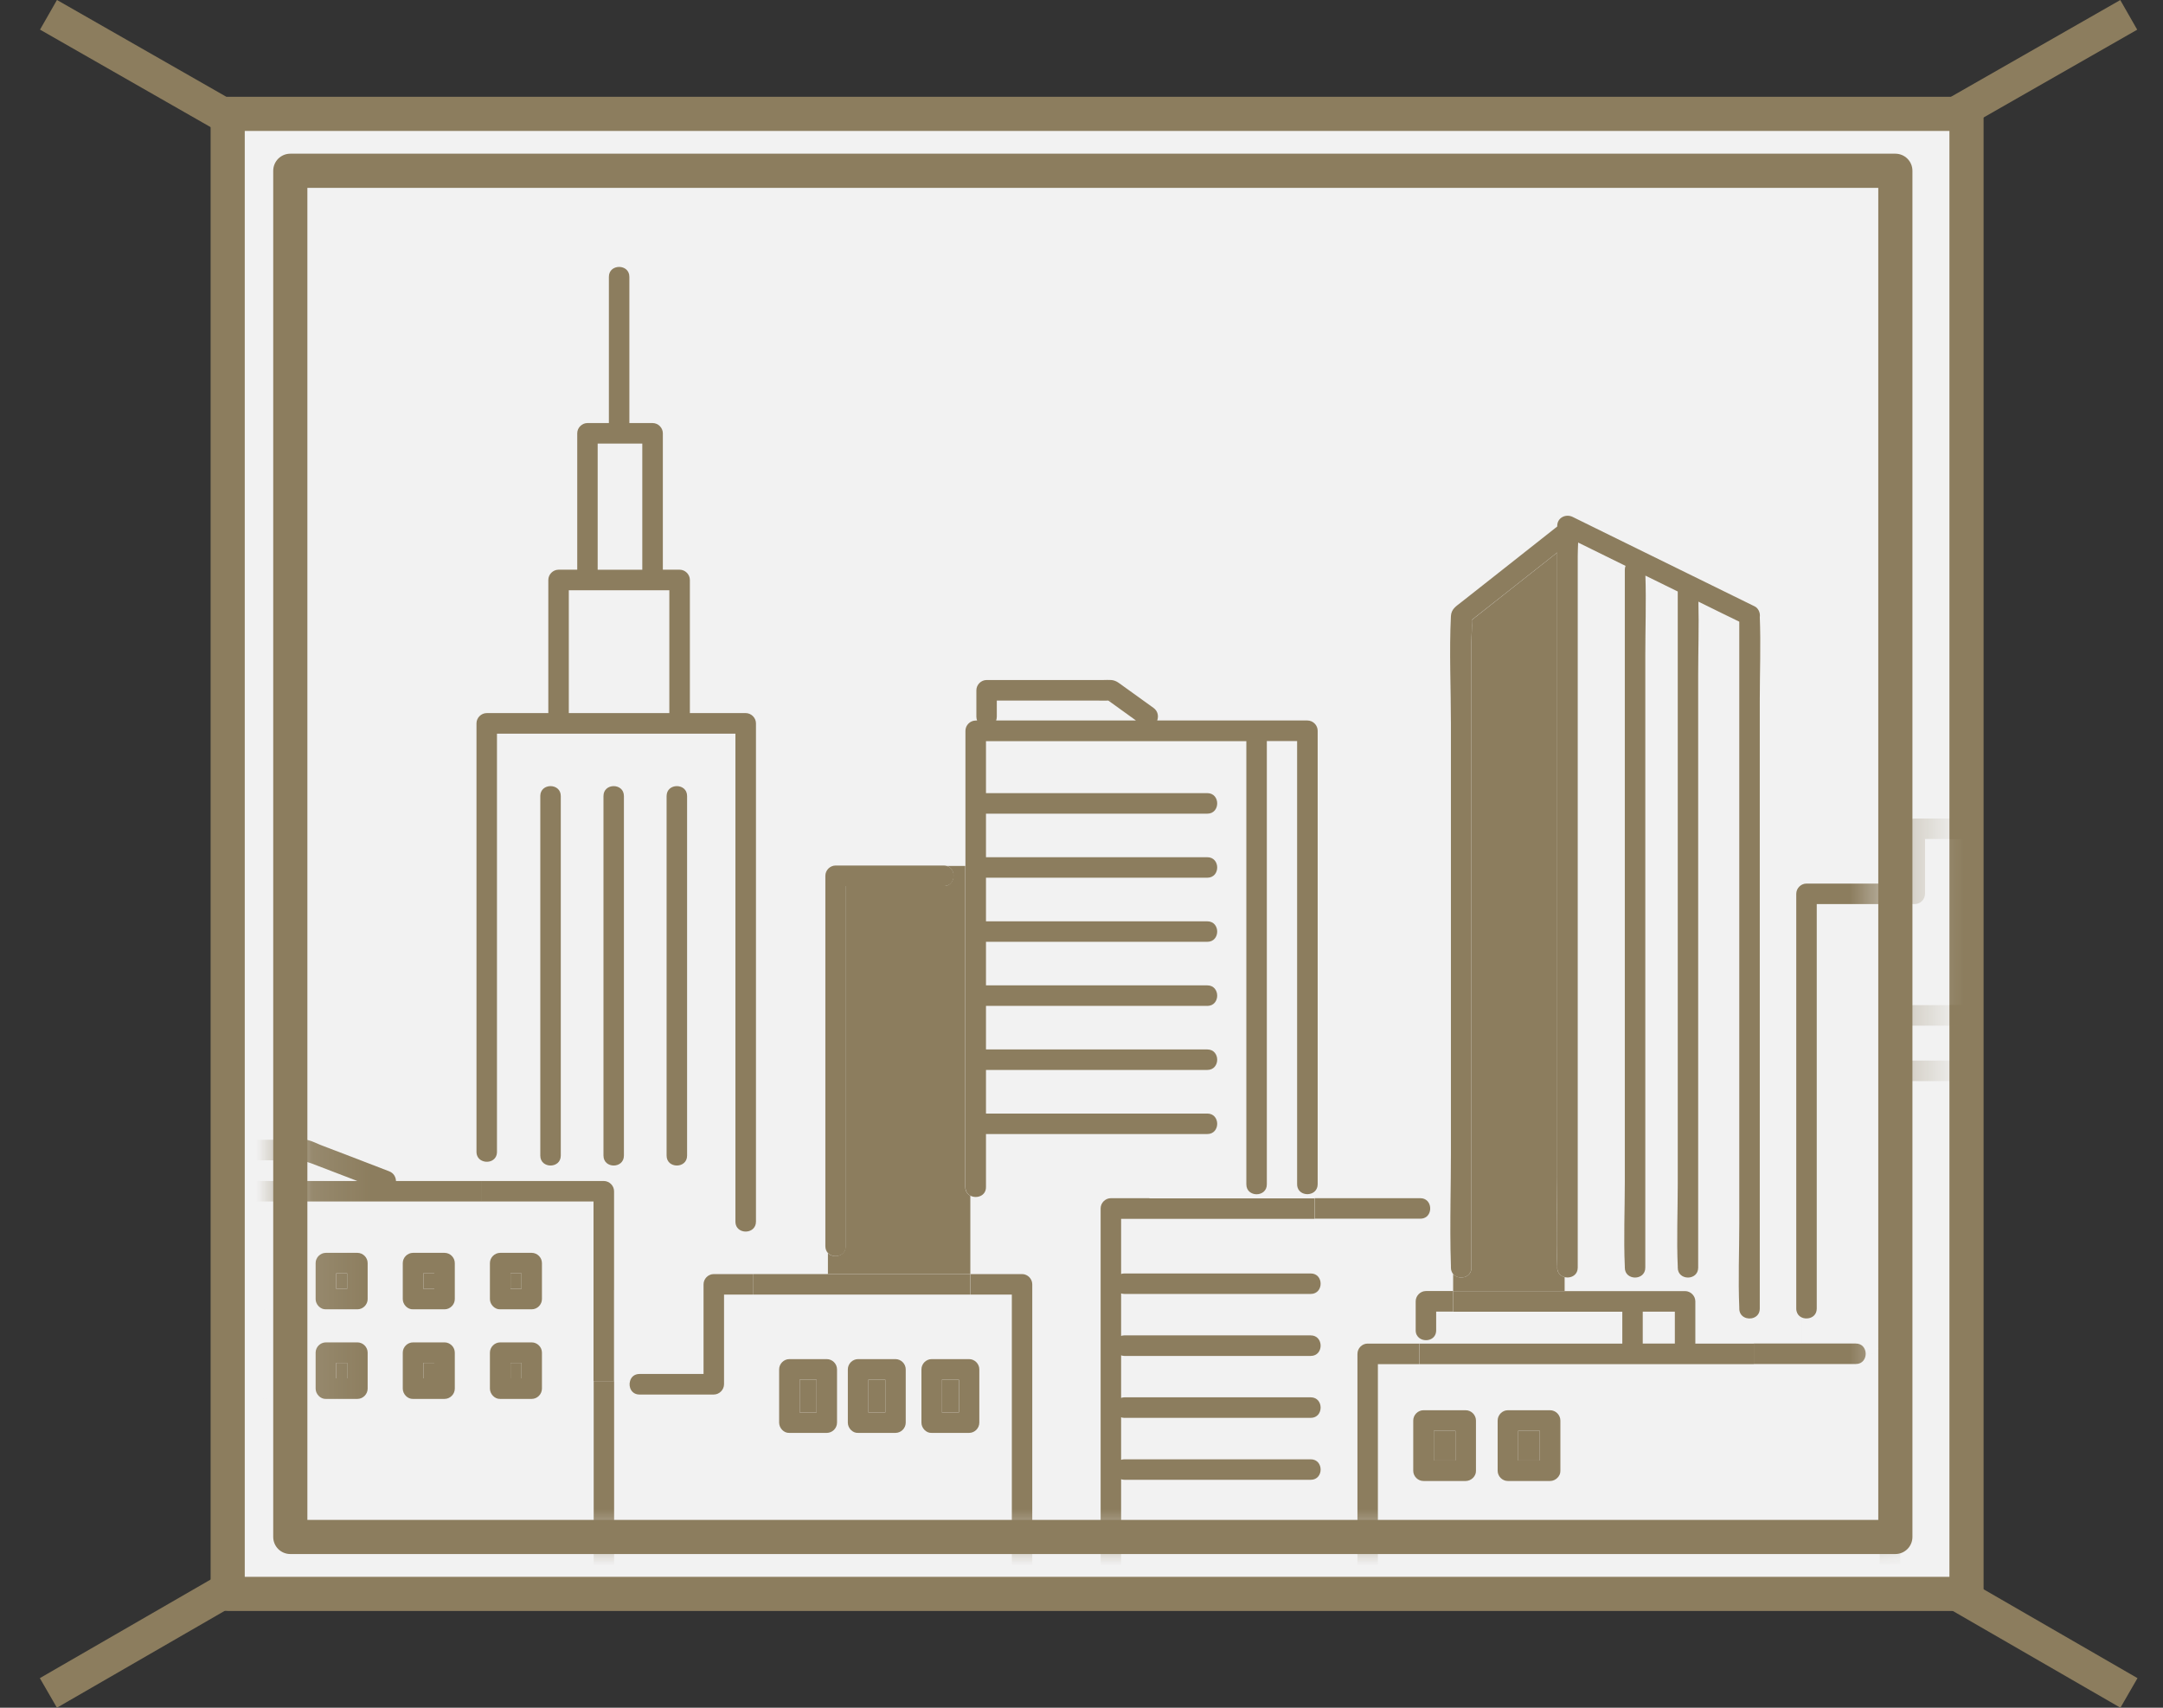 <svg width="38" height="30" viewBox="0 0 38 30" fill="none" xmlns="http://www.w3.org/2000/svg">
<rect x="0" y="0" width="38" height="30" fill="#333333" stroke="none"/>
<g id="illustration" clip-path="url(#clip0_3183_17219)">
<g id="Group 1172">
<line id="Line 39" x1="7.408" y1="4.007" x2="0.852" y2="0.26" stroke="#8C7D5E" stroke-width="0.6"/>
<line id="Line 40" x1="0.85" y1="29.74" x2="7.389" y2="25.965" stroke="#8C7D5E" stroke-width="0.6"/>
</g>
<g id="Group 1173">
<line id="Line 39_2" y1="-0.3" x2="7.551" y2="-0.3" transform="matrix(0.868 -0.496 -0.496 -0.868 30.695 3.746)" stroke="#8C7D5E" stroke-width="0.6"/>
<line id="Line 40_2" y1="-0.3" x2="7.551" y2="-0.3" transform="matrix(-0.866 -0.5 -0.5 0.866 37.252 30)" stroke="#8C7D5E" stroke-width="0.6"/>
</g>
<path id="Vector" d="M34.548 2H4V28H34.548V2Z" fill="#F2F2F2" stroke="#8C7D5E" stroke-width="0.6" stroke-linecap="round" stroke-linejoin="round"/>
<g id="Mask group">
<mask id="mask0_3183_17219" style="mask-type:alpha" maskUnits="userSpaceOnUse" x="5" y="3" width="29" height="24">
<path id="Vector_2" d="M33.298 3H5.1V27H33.298V3Z" fill="#F2F2F2"/>
</mask>
<g mask="url(#mask0_3183_17219)">
<g id="Group 1171">
<path id="Vector_3" d="M8.969 22.641H9.162V22.369H8.969V22.641Z" fill="#8C7D5E"/>
<path id="Vector_4" d="M5.473 20.437C5.431 20.422 5.376 20.41 5.338 20.385C5.337 20.385 5.337 20.385 5.336 20.383C5.268 20.39 5.193 20.382 5.126 20.382H3.203V20.746H6.278C6.157 20.7 6.036 20.653 5.916 20.607C5.768 20.551 5.619 20.494 5.472 20.437H5.473Z" fill="#F2F2F2"/>
<path id="Vector_5" d="M5.906 24.214H6.1V23.942H5.906V24.214Z" fill="#8C7D5E"/>
<path id="Vector_6" d="M5.906 22.641H6.1V22.369H5.906V22.641Z" fill="#8C7D5E"/>
<path id="Vector_7" d="M8.969 24.214H9.162V23.942H8.969V24.214Z" fill="#8C7D5E"/>
<path id="Vector_8" d="M7.438 24.214H7.631V23.942H7.438V24.214Z" fill="#8C7D5E"/>
<path id="Vector_9" d="M7.438 22.641H7.631V22.369H7.438V22.641Z" fill="#8C7D5E"/>
<path id="Vector_10" d="M28.863 23.042V23.603H29.427V23.042H28.863Z" fill="#F2F2F2"/>
<path id="Vector_11" d="M26.67 25.657H27.052V25.136H26.67V25.657Z" fill="#8C7D5E"/>
<path id="Vector_12" d="M25.189 25.657H25.571V25.136H25.189V25.657Z" fill="#8C7D5E"/>
<path id="Vector_13" d="M14.049 24.812H14.346V24.237H14.049V24.812Z" fill="#8C7D5E"/>
<path id="Vector_14" d="M16.545 24.812H16.842V24.237H16.545V24.812Z" fill="#8C7D5E"/>
<path id="Vector_15" d="M15.254 24.812H15.551V24.237H15.254V24.812Z" fill="#8C7D5E"/>
<path id="Vector_16" d="M11.236 24.138H12.362V22.563C12.362 22.465 12.445 22.383 12.541 22.383H13.226V21.588C13.126 21.68 12.918 21.637 12.918 21.461V12.889H8.729V20.236C8.729 20.39 8.571 20.442 8.465 20.392V20.747H10.608C10.705 20.747 10.788 20.83 10.788 20.927V24.262H11.07C11.09 24.195 11.144 24.138 11.236 24.138ZM11.71 19.519V13.984C11.71 13.752 12.069 13.752 12.069 13.984V20.301C12.069 20.533 11.71 20.533 11.71 20.301V19.519ZM9.851 14.767V20.302C9.851 20.534 9.491 20.534 9.491 20.302V13.985C9.491 13.753 9.851 13.753 9.851 13.985V14.767ZM10.96 18.161V20.301C10.96 20.533 10.6 20.533 10.6 20.301V13.984C10.6 13.752 10.96 13.752 10.96 13.984V18.161Z" fill="#F2F2F2"/>
<path id="Vector_17" d="M17.287 22.743H17.048H14.546H13.225H12.721V24.318C12.721 24.416 12.638 24.499 12.541 24.499H11.235C11.095 24.499 11.04 24.366 11.07 24.262H10.787V28.175H17.776V22.742H17.287V22.743ZM14.707 24.172V24.992C14.707 25.09 14.624 25.172 14.527 25.172H13.869C13.771 25.177 13.689 25.086 13.689 24.992V24.056C13.689 23.958 13.772 23.876 13.869 23.876H14.527C14.625 23.876 14.707 23.959 14.707 24.056V24.172ZM15.912 24.172V24.992C15.912 25.09 15.829 25.172 15.732 25.172H15.074C14.976 25.177 14.894 25.086 14.894 24.992V24.056C14.894 23.958 14.977 23.876 15.074 23.876H15.732C15.83 23.876 15.912 23.959 15.912 24.056V24.172ZM17.204 24.172V24.992C17.204 25.09 17.121 25.172 17.024 25.172H16.366C16.268 25.177 16.186 25.086 16.186 24.992V24.056C16.186 23.958 16.27 23.876 16.366 23.876H17.024C17.122 23.876 17.204 23.959 17.204 24.056V24.172Z" fill="#F2F2F2"/>
<path id="Vector_18" d="M22.787 20.804V13.018H22.255V20.804C22.255 21.036 21.895 21.036 21.895 20.804V13.018H17.32V13.931H21.209C21.441 13.931 21.441 14.291 21.209 14.291H17.32V15.057H21.209C21.441 15.057 21.441 15.417 21.209 15.417H17.32V16.182H21.209C21.441 16.182 21.441 16.543 21.209 16.543H17.32V17.308H21.209C21.441 17.308 21.441 17.668 21.209 17.668H17.32V18.434H21.209C21.441 18.434 21.441 18.794 21.209 18.794H17.32V19.559H21.209C21.441 19.559 21.441 19.92 21.209 19.92H17.32V20.852C17.32 21.009 17.156 21.059 17.049 21.004V22.381H17.956C18.054 22.381 18.136 22.464 18.136 22.561V28.174H19.338V21.227C19.338 21.129 19.421 21.047 19.518 21.047H23.096V20.928C22.996 21.02 22.787 20.979 22.787 20.802V20.804Z" fill="#F2F2F2"/>
<path id="Vector_19" d="M24.872 23.371V22.862C24.872 22.764 24.955 22.681 25.052 22.681H25.528V22.382C25.504 22.354 25.489 22.317 25.489 22.269C25.489 22.259 25.489 22.249 25.489 22.239C25.476 21.859 25.479 21.477 25.482 21.096H25.073C25.171 21.194 25.132 21.409 24.952 21.409H23.095H19.697V22.378C19.715 22.372 19.734 22.368 19.755 22.368H23.029C23.26 22.368 23.26 22.728 23.029 22.728H19.755C19.734 22.728 19.715 22.724 19.697 22.719V23.466C19.715 23.46 19.734 23.456 19.755 23.456H23.029C23.26 23.456 23.26 23.817 23.029 23.817H19.755C19.734 23.817 19.715 23.812 19.697 23.807V24.554C19.715 24.549 19.734 24.544 19.755 24.544H23.029C23.26 24.544 23.26 24.905 23.029 24.905H19.755C19.734 24.905 19.715 24.901 19.697 24.895V25.642C19.715 25.637 19.734 25.633 19.755 25.633H23.029C23.26 25.633 23.26 25.993 23.029 25.993H19.755C19.734 25.993 19.715 25.989 19.697 25.984V28.174H23.848V23.78C23.848 23.682 23.931 23.6 24.028 23.6H24.936V23.505C24.898 23.476 24.871 23.431 24.871 23.368L24.872 23.371Z" fill="#F2F2F2"/>
<path id="Vector_20" d="M25.528 23.042H25.232V23.371C25.232 23.541 25.041 23.585 24.938 23.508V23.603H28.501V23.042H25.528Z" fill="#F2F2F2"/>
<path id="Vector_21" d="M27.358 22.268C27.358 22.261 27.358 22.253 27.358 22.245C27.336 21.718 27.358 21.186 27.358 20.658V9.707C26.857 10.101 26.357 10.497 25.856 10.892C25.865 11.018 25.851 11.154 25.851 11.276V22.268C25.851 22.454 25.622 22.49 25.529 22.381V22.681H27.491V22.436C27.419 22.419 27.357 22.363 27.357 22.267L27.358 22.268Z" fill="#8C7D5E"/>
<path id="Vector_22" d="M30.557 22.989C30.557 22.981 30.557 22.974 30.557 22.967C30.537 22.474 30.557 21.977 30.557 21.485V10.922C30.454 10.871 30.351 10.821 30.247 10.77C30.111 10.703 29.976 10.636 29.84 10.57C29.85 10.996 29.836 11.425 29.836 11.85V22.268C29.836 22.5 29.476 22.5 29.476 22.268C29.476 22.261 29.476 22.255 29.476 22.247C29.455 21.766 29.476 21.28 29.476 20.799V10.39C29.287 10.298 29.098 10.205 28.908 10.111C28.924 10.577 28.906 11.048 28.906 11.513V22.268C28.906 22.5 28.547 22.5 28.547 22.268C28.547 22.261 28.547 22.253 28.547 22.246C28.525 21.754 28.547 21.255 28.547 20.762V10.007C28.547 9.981 28.552 9.959 28.559 9.94C28.281 9.803 28.004 9.667 27.726 9.53C27.723 9.611 27.719 9.691 27.719 9.767V22.267C27.719 22.403 27.595 22.46 27.492 22.436V22.68H29.606C29.704 22.68 29.786 22.764 29.786 22.861V23.602H30.812V23.148C30.706 23.191 30.557 23.137 30.557 22.989Z" fill="#F2F2F2"/>
<path id="Vector_23" d="M31.65 23.143V23.603H31.749V23.163C31.715 23.165 31.68 23.158 31.65 23.143Z" fill="#F2F2F2"/>
<path id="Vector_24" d="M31.649 23.603V23.143C31.643 23.14 31.638 23.136 31.633 23.131V23.602H31.649V23.603Z" fill="#F2F2F2"/>
<path id="Vector_25" d="M32.775 23.775H33.019V23.695H32.754C32.766 23.72 32.774 23.747 32.775 23.775Z" fill="#F2F2F2"/>
<path id="Vector_26" d="M36.859 14.55C36.862 14.643 36.805 14.739 36.685 14.739H33.82V15.702C33.82 15.8 33.737 15.882 33.64 15.882H31.918V22.988C31.918 23.1 31.836 23.157 31.75 23.161V23.602H32.604C32.681 23.602 32.73 23.641 32.756 23.693H33.022V18.809C33.022 18.72 33.091 18.644 33.178 18.631C33.167 18.61 33.161 18.584 33.161 18.553V17.835C33.161 17.737 33.244 17.655 33.341 17.655H36.02C36.118 17.655 36.2 17.738 36.2 17.835V18.553C36.2 18.582 36.195 18.608 36.184 18.628H37.483V17.354C37.45 17.325 37.428 17.282 37.428 17.225V14.44H36.819C36.843 14.471 36.856 14.51 36.857 14.549L36.859 14.55Z" fill="#F2F2F2"/>
<path id="Vector_27" d="M32.777 23.775C32.78 23.868 32.723 23.963 32.604 23.963H30.811H24.938H24.209V28.176H33.02V23.775H32.776H32.777ZM25.933 25.064V25.837C25.937 25.935 25.846 26.017 25.753 26.017H25.011C24.913 26.017 24.831 25.934 24.831 25.837V24.955C24.831 24.857 24.914 24.775 25.011 24.775H25.753C25.851 24.775 25.933 24.858 25.933 24.955V25.064ZM27.414 25.064V25.837C27.419 25.935 27.328 26.017 27.235 26.017H26.492C26.395 26.017 26.312 25.934 26.312 25.837V24.955C26.312 24.857 26.395 24.775 26.492 24.775H27.235C27.332 24.775 27.414 24.858 27.414 24.955V25.064Z" fill="#F2F2F2"/>
<path id="Vector_28" d="M16.958 20.853V15.212H16.632C16.808 15.263 16.79 15.565 16.578 15.565H14.856V21.892C14.856 22.071 14.643 22.112 14.545 22.015V22.381H17.047V21.005C16.997 20.979 16.958 20.928 16.958 20.853Z" fill="#8C7D5E"/>
<path id="Vector_29" d="M10.377 24.262H10.428V21.107H8.466H3.203V28.177H10.428V24.263H10.377V24.262ZM4.93 23.84V24.394C4.93 24.492 4.847 24.575 4.75 24.575H4.196C4.098 24.579 4.016 24.488 4.016 24.394V23.762C4.016 23.665 4.099 23.582 4.196 23.582H4.75C4.848 23.582 4.93 23.666 4.93 23.762V23.84ZM4.93 22.267V22.821C4.93 22.919 4.847 23.001 4.75 23.001H4.196C4.098 23.005 4.016 22.915 4.016 22.821V22.189C4.016 22.091 4.099 22.009 4.196 22.009H4.75C4.848 22.009 4.93 22.092 4.93 22.189V22.267ZM6.462 23.84V24.394C6.462 24.492 6.378 24.575 6.282 24.575H5.728C5.63 24.579 5.548 24.488 5.548 24.394V23.762C5.548 23.665 5.631 23.582 5.728 23.582H6.282C6.379 23.582 6.462 23.666 6.462 23.762V23.84ZM6.462 22.267V22.821C6.462 22.919 6.378 23.001 6.282 23.001H5.728C5.63 23.005 5.548 22.915 5.548 22.821V22.189C5.548 22.091 5.631 22.009 5.728 22.009H6.282C6.379 22.009 6.462 22.092 6.462 22.189V22.267ZM7.993 23.84V24.394C7.993 24.492 7.91 24.575 7.813 24.575H7.259C7.161 24.579 7.079 24.488 7.079 24.394V23.762C7.079 23.665 7.162 23.582 7.259 23.582H7.813C7.911 23.582 7.993 23.666 7.993 23.762V23.84ZM7.993 22.267V22.821C7.993 22.919 7.91 23.001 7.813 23.001H7.259C7.161 23.005 7.079 22.915 7.079 22.821V22.189C7.079 22.091 7.162 22.009 7.259 22.009H7.813C7.911 22.009 7.993 22.092 7.993 22.189V22.267ZM9.525 23.84V24.394C9.525 24.492 9.441 24.575 9.345 24.575H8.791C8.693 24.579 8.611 24.488 8.611 24.394V23.762C8.611 23.665 8.694 23.582 8.791 23.582H9.345C9.442 23.582 9.525 23.666 9.525 23.762V23.84ZM9.525 22.267V22.821C9.525 22.919 9.441 23.001 9.345 23.001H8.791C8.693 23.005 8.611 22.915 8.611 22.821V22.189C8.611 22.091 8.694 22.009 8.791 22.009H9.345C9.442 22.009 9.525 22.092 9.525 22.189V22.267Z" fill="#F2F2F2"/>
<path id="Vector_30" d="M19.529 12.307C19.521 12.311 19.5 12.307 19.491 12.307C19.491 12.307 19.491 12.307 19.49 12.307C19.504 12.311 19.519 12.312 19.529 12.307Z" fill="#F2F2F2"/>
<path id="Vector_31" d="M19.958 12.656C19.8 12.543 19.643 12.43 19.485 12.316C19.479 12.312 19.475 12.31 19.471 12.307C19.41 12.31 19.346 12.307 19.284 12.307H17.512V12.59C17.512 12.615 17.507 12.637 17.5 12.656H19.958Z" fill="#F2F2F2"/>
<path id="Vector_32" d="M11.282 9.801V7.792H10.498V10.008H11.282V9.801Z" fill="#F2F2F2"/>
<path id="Vector_33" d="M11.759 12.379V10.37H9.992V12.528H11.759V12.38V12.379Z" fill="#F2F2F2"/>
<path id="Vector_34" d="M6.279 22.009H5.725C5.627 22.009 5.545 22.091 5.545 22.189V22.821C5.545 22.916 5.628 23.005 5.725 23.001H6.279C6.377 23.001 6.459 22.919 6.459 22.821V22.189C6.459 22.091 6.377 22.009 6.279 22.009ZM6.099 22.641H5.906V22.369H6.099V22.641Z" fill="#8C7D5E"/>
<path id="Vector_35" d="M7.81 22.009H7.256C7.158 22.009 7.076 22.091 7.076 22.189V22.821C7.076 22.916 7.159 23.005 7.256 23.001H7.81C7.908 23.001 7.99 22.919 7.99 22.821V22.189C7.99 22.091 7.908 22.009 7.81 22.009ZM7.63 22.641H7.437V22.369H7.63V22.641Z" fill="#8C7D5E"/>
<path id="Vector_36" d="M9.341 22.009H8.787C8.69 22.009 8.607 22.091 8.607 22.189V22.821C8.607 22.916 8.691 23.005 8.787 23.001H9.341C9.439 23.001 9.521 22.919 9.521 22.821V22.189C9.521 22.091 9.439 22.009 9.341 22.009ZM9.162 22.641H8.968V22.369H9.162V22.641Z" fill="#8C7D5E"/>
<path id="Vector_37" d="M6.279 23.582H5.725C5.627 23.582 5.545 23.664 5.545 23.762V24.394C5.545 24.489 5.628 24.579 5.725 24.575H6.279C6.377 24.575 6.459 24.492 6.459 24.394V23.762C6.459 23.664 6.377 23.582 6.279 23.582ZM6.099 24.214H5.906V23.942H6.099V24.214Z" fill="#8C7D5E"/>
<path id="Vector_38" d="M7.81 23.582H7.256C7.158 23.582 7.076 23.664 7.076 23.762V24.394C7.076 24.489 7.159 24.579 7.256 24.575H7.81C7.908 24.575 7.99 24.492 7.99 24.394V23.762C7.99 23.664 7.908 23.582 7.81 23.582ZM7.63 24.214H7.437V23.942H7.63V24.214Z" fill="#8C7D5E"/>
<path id="Vector_39" d="M9.341 23.582H8.787C8.69 23.582 8.607 23.664 8.607 23.762V24.394C8.607 24.489 8.691 24.579 8.787 24.575H9.341C9.439 24.575 9.521 24.492 9.521 24.394V23.762C9.521 23.664 9.439 23.582 9.341 23.582ZM9.162 24.214H8.968V23.942H9.162V24.214Z" fill="#8C7D5E"/>
<path id="Vector_40" d="M30.918 10.831C30.918 10.824 30.918 10.816 30.918 10.809C30.918 10.749 30.884 10.681 30.828 10.653C29.895 10.195 28.961 9.736 28.027 9.277C27.894 9.212 27.761 9.147 27.629 9.081C27.509 9.022 27.358 9.093 27.358 9.238V9.249C27.009 9.524 26.661 9.798 26.314 10.073C26.099 10.242 25.883 10.412 25.668 10.582C25.58 10.652 25.497 10.698 25.49 10.824C25.459 11.45 25.49 12.086 25.49 12.714V20.259C25.49 20.537 25.486 20.816 25.483 21.095C25.479 21.477 25.477 21.859 25.49 22.239C25.49 22.248 25.49 22.259 25.49 22.269C25.49 22.316 25.506 22.353 25.529 22.381C25.621 22.492 25.85 22.454 25.85 22.269V11.275C25.85 11.154 25.865 11.016 25.855 10.891C26.357 10.497 26.857 10.101 27.358 9.706V20.658C27.358 21.185 27.336 21.718 27.358 22.245C27.358 22.252 27.358 22.261 27.358 22.268C27.358 22.5 27.718 22.5 27.718 22.268V9.768C27.718 9.692 27.722 9.611 27.725 9.531C28.002 9.668 28.28 9.804 28.558 9.941C28.55 9.96 28.545 9.982 28.545 10.008V20.763C28.545 21.256 28.523 21.755 28.545 22.247C28.545 22.254 28.545 22.262 28.545 22.269C28.545 22.501 28.905 22.501 28.905 22.269V11.514C28.905 11.049 28.922 10.578 28.907 10.112C29.096 10.205 29.285 10.298 29.475 10.391V20.8C29.475 21.281 29.454 21.767 29.475 22.248C29.475 22.255 29.475 22.262 29.475 22.269C29.475 22.501 29.834 22.501 29.834 22.269V11.849C29.834 11.425 29.849 10.995 29.838 10.569C29.975 10.636 30.11 10.703 30.246 10.77C30.349 10.82 30.452 10.87 30.556 10.921V21.485C30.556 21.977 30.535 22.475 30.556 22.967C30.556 22.974 30.556 22.981 30.556 22.988C30.556 23.137 30.705 23.191 30.811 23.148C30.87 23.124 30.916 23.072 30.916 22.988V12.313C30.916 11.82 30.936 11.322 30.916 10.831H30.918Z" fill="#8C7D5E"/>
<path id="Vector_41" d="M25.051 22.68C24.953 22.68 24.871 22.763 24.871 22.861V23.37C24.871 23.433 24.898 23.478 24.937 23.507C25.041 23.584 25.231 23.54 25.231 23.37V23.041H25.527V22.679H25.051V22.68Z" fill="#8C7D5E"/>
<path id="Vector_42" d="M31.785 23.775H32.777C32.773 23.687 32.716 23.602 32.603 23.602H31.749H30.811V23.962H32.603C32.723 23.962 32.78 23.867 32.777 23.774H31.785V23.775Z" fill="#8C7D5E"/>
<path id="Vector_43" d="M24.027 23.603C23.93 23.603 23.848 23.685 23.848 23.783V28.177H24.207V23.964H24.936V23.604H24.027V23.603Z" fill="#8C7D5E"/>
<path id="Vector_44" d="M29.784 23.603V22.861C29.784 22.764 29.701 22.681 29.604 22.681H25.528V23.043H28.501V23.604H24.938V23.964H30.811V23.604H29.785L29.784 23.603ZM29.424 23.603H28.86V23.042H29.424V23.603Z" fill="#8C7D5E"/>
<path id="Vector_45" d="M10.788 22.664V20.927C10.788 20.829 10.705 20.747 10.608 20.747H8.465V21.107H10.427V24.262H10.787V22.664H10.788Z" fill="#8C7D5E"/>
<path id="Vector_46" d="M10.43 24.262V28.176H10.789V24.262H10.43Z" fill="#8C7D5E"/>
<path id="Vector_47" d="M8.04 20.747H6.957C6.954 20.677 6.917 20.607 6.836 20.576C6.603 20.486 6.369 20.397 6.137 20.307C5.973 20.245 5.811 20.182 5.648 20.12C5.571 20.091 5.49 20.047 5.41 20.028C5.232 19.986 5.014 20.022 4.834 20.022H3.024C2.926 20.022 2.844 20.104 2.844 20.202V20.75C2.844 20.785 2.853 20.815 2.868 20.84C2.853 20.866 2.844 20.895 2.844 20.927V28.177H3.203V21.107H8.466V20.747H8.042H8.04ZM3.954 20.747H3.202V20.383H5.125C5.192 20.383 5.267 20.392 5.335 20.384C5.335 20.384 5.336 20.384 5.337 20.386C5.374 20.41 5.431 20.422 5.472 20.438C5.62 20.495 5.768 20.552 5.916 20.608C6.037 20.654 6.157 20.701 6.278 20.747H3.955H3.954Z" fill="#8C7D5E"/>
<path id="Vector_48" d="M13.208 22.382H12.54C12.442 22.382 12.36 22.464 12.36 22.562V24.137H11.234C11.142 24.137 11.087 24.194 11.069 24.261C11.038 24.365 11.094 24.498 11.234 24.498H12.54C12.637 24.498 12.72 24.415 12.72 24.317V22.742H13.224V22.382H13.208Z" fill="#8C7D5E"/>
<path id="Vector_49" d="M13.227 22.382V22.742H14.547V22.382H13.227Z" fill="#8C7D5E"/>
<path id="Vector_50" d="M16.131 22.382H14.545V22.742H17.047V22.382H16.131Z" fill="#8C7D5E"/>
<path id="Vector_51" d="M17.956 22.382H17.049V22.742H17.776V28.176H18.135V22.562C18.135 22.464 18.053 22.382 17.956 22.382H17.956Z" fill="#8C7D5E"/>
<path id="Vector_52" d="M13.1 12.527H12.12V10.188C12.12 10.091 12.038 10.008 11.94 10.008H11.645V7.612C11.645 7.514 11.563 7.432 11.465 7.432H11.057V4.863C11.057 4.631 10.697 4.631 10.697 4.863V7.432H10.32C10.223 7.432 10.141 7.514 10.141 7.612V10.008H9.813C9.715 10.008 9.633 10.091 9.633 10.188V12.527H8.551C8.453 12.527 8.371 12.61 8.371 12.707V20.235C8.371 20.313 8.413 20.366 8.467 20.39C8.574 20.441 8.731 20.39 8.731 20.235V12.889H12.92V21.461C12.92 21.637 13.128 21.68 13.228 21.588C13.259 21.559 13.281 21.517 13.281 21.461V12.707C13.281 12.61 13.198 12.527 13.101 12.527H13.1ZM10.5 7.918V7.793H11.284V10.009H10.5V7.918ZM11.759 12.379V12.527H9.993V10.369H11.759V12.377V12.379Z" fill="#8C7D5E"/>
<path id="Vector_53" d="M20.193 21.049H19.516C19.418 21.049 19.336 21.131 19.336 21.229V28.176H19.696V25.986C19.713 25.992 19.732 25.996 19.753 25.996H23.027C23.259 25.996 23.259 25.636 23.027 25.636H19.753C19.732 25.636 19.713 25.64 19.696 25.645V24.898C19.713 24.904 19.732 24.908 19.753 24.908H23.027C23.259 24.908 23.259 24.547 23.027 24.547H19.753C19.732 24.547 19.713 24.552 19.696 24.557V23.81C19.713 23.815 19.732 23.82 19.753 23.82H23.027C23.259 23.82 23.259 23.459 23.027 23.459H19.753C19.732 23.459 19.713 23.463 19.696 23.468V22.722C19.713 22.727 19.732 22.731 19.753 22.731H23.027C23.259 22.731 23.259 22.371 23.027 22.371H19.753C19.732 22.371 19.713 22.375 19.696 22.38V21.412H23.093V21.052H20.193V21.049Z" fill="#8C7D5E"/>
<path id="Vector_54" d="M25.073 21.095C25.044 21.067 25.005 21.049 24.953 21.049H23.096V21.409H24.953C25.133 21.409 25.172 21.192 25.073 21.095Z" fill="#8C7D5E"/>
<path id="Vector_55" d="M16.636 15.213C16.619 15.208 16.601 15.205 16.581 15.205H14.68C14.582 15.205 14.5 15.287 14.5 15.385V21.893C14.5 21.946 14.52 21.987 14.549 22.016C14.648 22.113 14.86 22.072 14.86 21.893V15.566H16.581C16.794 15.566 16.811 15.265 16.636 15.213Z" fill="#8C7D5E"/>
<path id="Vector_56" d="M36.683 14.379H33.638C33.54 14.379 33.458 14.461 33.458 14.559V15.522H31.736C31.639 15.522 31.557 15.604 31.557 15.702V22.988C31.557 23.109 31.654 23.168 31.749 23.161C31.835 23.156 31.917 23.099 31.917 22.988V15.882H33.639C33.737 15.882 33.819 15.8 33.819 15.702V14.739H36.684C36.804 14.739 36.861 14.643 36.858 14.55C36.855 14.463 36.798 14.378 36.684 14.378L36.683 14.379Z" fill="#8C7D5E"/>
<path id="Vector_57" d="M9.492 13.984V20.301C9.492 20.533 9.852 20.533 9.852 20.301V13.984C9.852 13.752 9.492 13.752 9.492 13.984Z" fill="#8C7D5E"/>
<path id="Vector_58" d="M10.602 13.984V20.301C10.602 20.533 10.961 20.533 10.961 20.301V13.984C10.961 13.752 10.602 13.752 10.602 13.984Z" fill="#8C7D5E"/>
<path id="Vector_59" d="M11.711 13.984V20.301C11.711 20.533 12.071 20.533 12.071 20.301V13.984C12.071 13.752 11.711 13.752 11.711 13.984Z" fill="#8C7D5E"/>
<path id="Vector_60" d="M25.75 24.774H25.008C24.91 24.774 24.828 24.857 24.828 24.955V25.837C24.828 25.935 24.91 26.017 25.008 26.017H25.75C25.845 26.017 25.934 25.933 25.93 25.837V24.955C25.93 24.857 25.848 24.774 25.75 24.774ZM25.57 25.657H25.189V25.136H25.57V25.657Z" fill="#8C7D5E"/>
<path id="Vector_61" d="M27.233 24.774H26.49C26.393 24.774 26.311 24.857 26.311 24.955V25.837C26.311 25.935 26.393 26.017 26.49 26.017H27.233C27.327 26.017 27.417 25.933 27.413 25.837V24.955C27.413 24.857 27.331 24.774 27.233 24.774ZM27.053 25.657H26.671V25.136H27.053V25.657Z" fill="#8C7D5E"/>
<path id="Vector_62" d="M36.186 18.631C36.196 18.609 36.202 18.584 36.202 18.556V17.837C36.202 17.739 36.12 17.657 36.022 17.657H33.343C33.245 17.657 33.163 17.739 33.163 17.837V18.556C33.163 18.586 33.169 18.611 33.179 18.634C33.093 18.646 33.023 18.722 33.023 18.812V23.776V28.177H33.383V18.992H37.486V18.632H36.187L36.186 18.631ZM34.224 18.631H33.507C33.516 18.609 33.523 18.584 33.523 18.556V18.018H35.842V18.556C35.842 18.585 35.847 18.61 35.858 18.631H34.225H34.224Z" fill="#8C7D5E"/>
<path id="Vector_63" d="M22.967 12.657H20.33C20.357 12.583 20.344 12.492 20.264 12.435C20.085 12.307 19.907 12.178 19.729 12.05C19.66 12.001 19.611 11.954 19.524 11.946C19.476 11.942 19.426 11.946 19.378 11.946H17.333C17.235 11.946 17.153 12.029 17.153 12.127V12.591C17.153 12.616 17.159 12.638 17.166 12.658H17.141C17.043 12.658 16.961 12.74 16.961 12.838V15.213V20.854C16.961 20.929 16.999 20.98 17.05 21.006C17.157 21.061 17.322 21.011 17.322 20.854V19.922H21.21C21.442 19.922 21.442 19.562 21.21 19.562H17.322V18.796H21.21C21.442 18.796 21.442 18.436 21.21 18.436H17.322V17.671H21.21C21.442 17.671 21.442 17.31 21.21 17.31H17.322V16.545H21.21C21.442 16.545 21.442 16.185 21.21 16.185H17.322V15.419H21.21C21.442 15.419 21.442 15.059 21.21 15.059H17.322V14.294H21.21C21.442 14.294 21.442 13.933 21.21 13.933H17.322V13.02H21.896V20.806C21.896 21.038 22.256 21.038 22.256 20.806V13.018H22.788V20.804C22.788 20.981 22.997 21.023 23.097 20.93C23.128 20.901 23.149 20.859 23.149 20.804V12.837C23.149 12.739 23.067 12.657 22.969 12.657H22.967ZM19.489 12.307C19.498 12.307 19.519 12.311 19.526 12.307C19.517 12.312 19.502 12.311 19.488 12.307C19.488 12.307 19.488 12.307 19.489 12.307ZM17.856 12.657H17.5C17.507 12.637 17.512 12.615 17.512 12.59V12.307H19.284C19.345 12.307 19.408 12.311 19.471 12.307C19.475 12.31 19.478 12.312 19.484 12.316C19.642 12.43 19.799 12.543 19.957 12.657H17.856Z" fill="#8C7D5E"/>
<path id="Vector_64" d="M15.732 23.876H15.074C14.977 23.876 14.895 23.958 14.895 24.056V24.992C14.895 25.087 14.978 25.177 15.074 25.172H15.732C15.83 25.172 15.912 25.09 15.912 24.992V24.056C15.912 23.958 15.83 23.876 15.732 23.876ZM15.553 24.812H15.255V24.237H15.553V24.812Z" fill="#8C7D5E"/>
<path id="Vector_65" d="M17.026 23.876H16.367C16.27 23.876 16.188 23.958 16.188 24.056V24.992C16.188 25.087 16.271 25.177 16.367 25.172H17.026C17.123 25.172 17.205 25.09 17.205 24.992V24.056C17.205 23.958 17.123 23.876 17.026 23.876ZM16.846 24.812H16.548V24.237H16.846V24.812Z" fill="#8C7D5E"/>
<path id="Vector_66" d="M14.525 23.876H13.867C13.77 23.876 13.688 23.958 13.688 24.056V24.992C13.688 25.087 13.771 25.177 13.867 25.172H14.525C14.623 25.172 14.705 25.09 14.705 24.992V24.056C14.705 23.958 14.623 23.876 14.525 23.876ZM14.346 24.812H14.048V24.237H14.346V24.812Z" fill="#8C7D5E"/>
</g>
</g>
</g>
<path id="Vector_67" d="M33.298 3H5.1V27H33.298V3Z" stroke="#8C7D5E" stroke-width="0.6" stroke-linecap="round" stroke-linejoin="round"/>
</g>
<defs>
<clipPath id="clip0_3183_17219">
<rect width="38" height="30" fill="white"/>
</clipPath>
</defs>
</svg>
